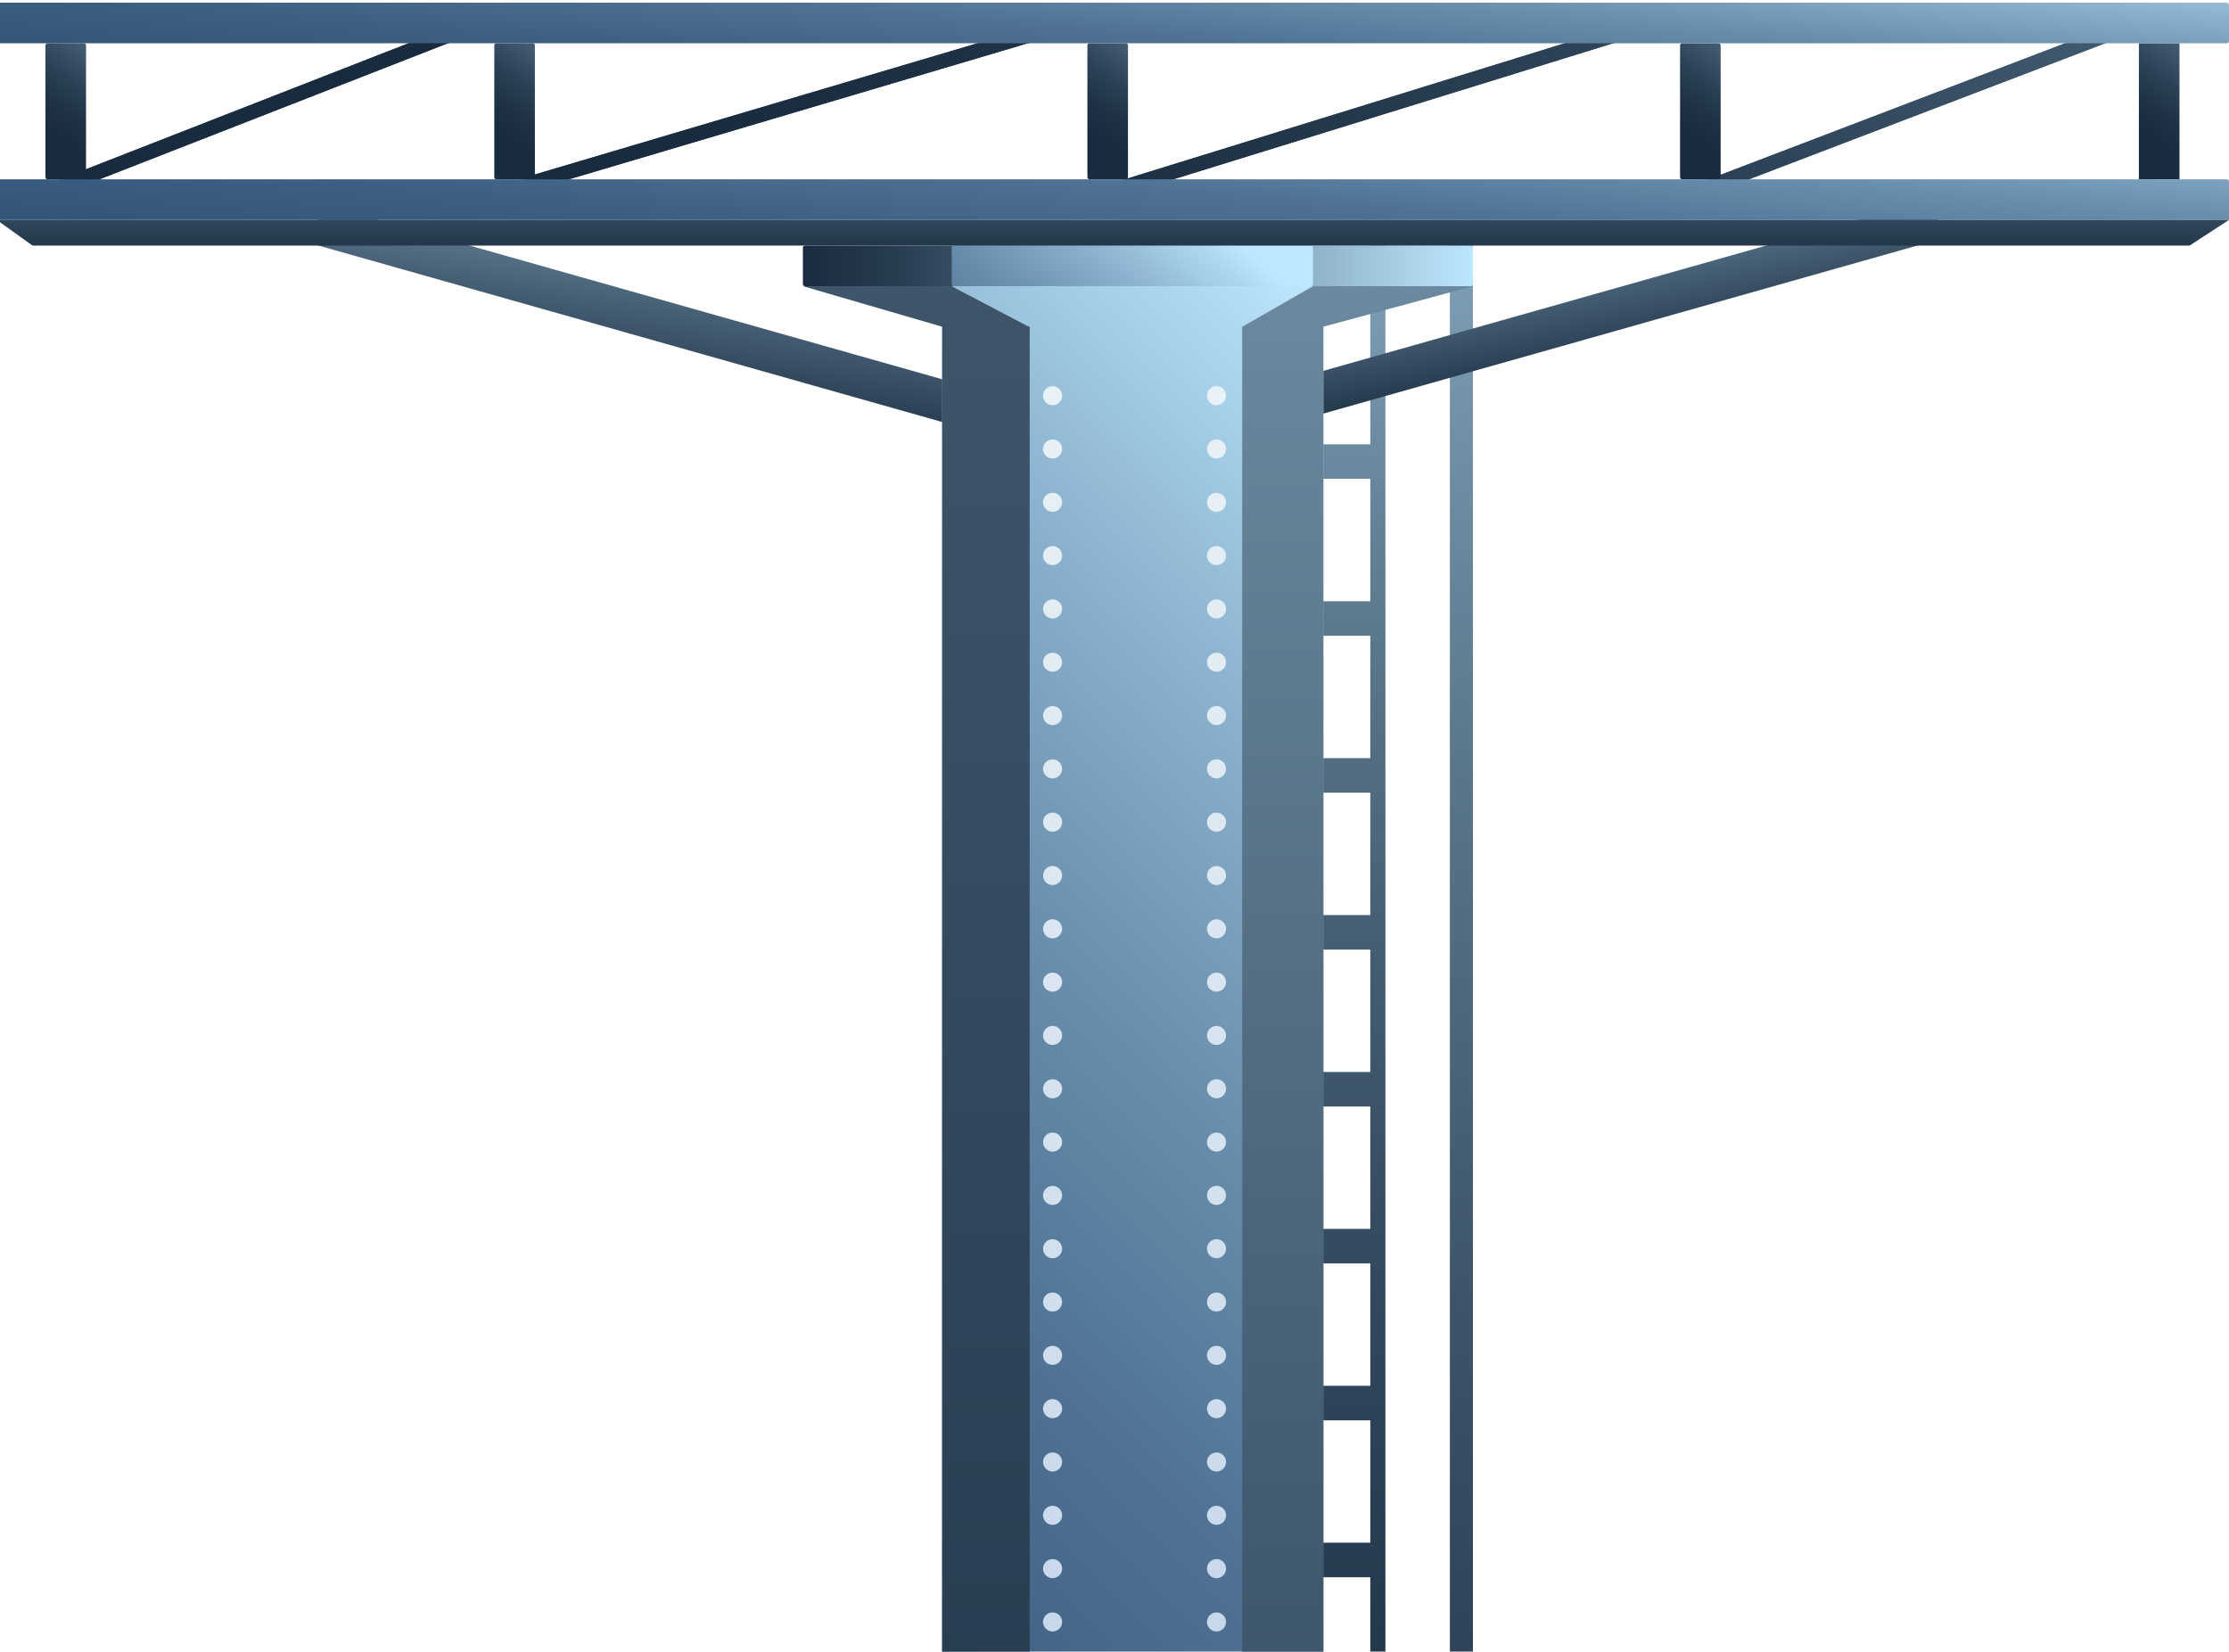 <svg width="390" height="289" viewBox="0 0 390 289" fill="none" xmlns="http://www.w3.org/2000/svg">
<path d="M257.716 42.969H253.679V456H257.716V42.969Z" fill="url(#paint0_linear_746_6247)"/>
<path d="M239.756 42.969V77.746H226.81V83.783H239.756V105.203H226.81V111.244H239.756V132.659H226.81V138.7H239.756V160.115H226.81V166.156H239.756V187.571H226.81V193.612H239.756V215.032H226.81V221.069H239.756V242.489H226.81V248.525H239.756V269.945H226.81V275.986H239.756V297.401H226.81V303.442H239.756V324.857H226.81V330.898H239.756V352.313H226.81V358.355H239.756V379.775H226.81V385.811H239.756V407.231H226.81V413.267H239.756V434.687H226.81V440.728H239.756V456H242.401V440.728V434.687V413.267V407.231V385.811V379.775V358.355V352.313V330.898V324.857V303.442V297.401V275.986V269.945V248.525V242.489V221.069V215.032V193.612V187.571V166.156V160.115V138.7V132.659V111.244V105.203V83.783V77.746V42.969H239.756Z" fill="url(#paint1_linear_746_6247)"/>
<path d="M228.745 72.776L226.986 66.559C226.932 66.362 227.044 66.159 227.242 66.106L337.69 34.858C337.887 34.805 338.09 34.917 338.143 35.114L339.903 41.332C339.956 41.529 339.844 41.732 339.647 41.785L229.199 73.032C229.007 73.086 228.799 72.974 228.745 72.776Z" fill="url(#paint2_linear_746_6247)"/>
<path d="M165.648 73.683L167.407 67.466C167.461 67.268 167.349 67.066 167.151 67.012L56.703 35.765C56.506 35.712 56.303 35.824 56.25 36.021L54.49 42.238C54.437 42.436 54.549 42.638 54.746 42.691L165.195 73.939C165.386 73.992 165.589 73.875 165.648 73.683Z" fill="url(#paint3_linear_746_6247)"/>
<path d="M8.766 34.357L8.12 32.71C8.046 32.523 8.142 32.31 8.328 32.235L86.553 1.681C86.74 1.606 86.953 1.702 87.028 1.889L87.673 3.537C87.748 3.723 87.652 3.936 87.465 4.011L9.24 34.565C9.048 34.64 8.835 34.549 8.766 34.357Z" fill="url(#paint4_linear_746_6247)"/>
<path d="M86.591 2.235L87.113 3.574L9.197 34.011L8.675 32.672L86.591 2.235ZM86.687 1.654C86.644 1.654 86.596 1.665 86.553 1.681L8.328 32.235C8.142 32.31 8.046 32.523 8.12 32.71L8.766 34.357C8.824 34.501 8.963 34.592 9.107 34.592C9.15 34.592 9.197 34.581 9.24 34.565L87.465 4.011C87.652 3.936 87.748 3.723 87.673 3.536L87.028 1.889C86.975 1.745 86.836 1.654 86.687 1.654Z" fill="url(#paint5_linear_746_6247)"/>
<path d="M92.105 33.2L91.604 31.505C91.545 31.307 91.657 31.105 91.855 31.046L181.048 4.598C181.246 4.539 181.448 4.651 181.507 4.848L182.008 6.544C182.067 6.741 181.955 6.944 181.758 7.003L92.564 33.451C92.367 33.504 92.164 33.392 92.105 33.2Z" fill="url(#paint6_linear_746_6247)"/>
<path d="M181.037 5.152L181.447 6.533L92.568 32.886L92.158 31.505L181.037 5.152ZM181.149 4.582C181.117 4.582 181.08 4.587 181.042 4.598L91.849 31.046C91.651 31.105 91.544 31.307 91.598 31.505L92.099 33.2C92.147 33.36 92.291 33.462 92.451 33.462C92.483 33.462 92.52 33.456 92.558 33.446L181.751 6.997C181.949 6.939 182.055 6.736 182.002 6.539L181.501 4.843C181.453 4.683 181.304 4.582 181.149 4.582Z" fill="url(#paint7_linear_746_6247)"/>
<path d="M196.463 33.722L195.941 32.032C195.882 31.84 195.989 31.632 196.181 31.574L285.055 4.075C285.247 4.016 285.455 4.123 285.513 4.315L286.036 6.005C286.094 6.197 285.988 6.405 285.796 6.464L196.922 33.962C196.73 34.026 196.527 33.92 196.463 33.722Z" fill="url(#paint8_linear_746_6247)"/>
<path d="M285.061 4.635L285.487 6.01L196.928 33.408L196.501 32.032L285.061 4.635ZM285.173 4.059C285.135 4.059 285.098 4.064 285.066 4.075L196.187 31.574C195.995 31.632 195.883 31.84 195.947 32.032L196.469 33.723C196.517 33.883 196.661 33.984 196.821 33.984C196.859 33.984 196.896 33.978 196.928 33.968L285.802 6.469C285.994 6.41 286.106 6.202 286.047 6.01L285.525 4.32C285.471 4.16 285.327 4.059 285.173 4.059Z" fill="url(#paint9_linear_746_6247)"/>
<path d="M291.358 36.575L290.729 34.922C290.655 34.731 290.751 34.523 290.943 34.448L377.854 1.254C378.046 1.18 378.254 1.276 378.329 1.468L378.958 3.121C379.032 3.312 378.936 3.52 378.745 3.595L291.833 36.789C291.641 36.864 291.428 36.767 291.358 36.575Z" fill="url(#paint10_linear_746_6247)"/>
<path d="M377.885 1.815L378.397 3.159L291.794 36.23L291.283 34.886L377.885 1.815ZM377.975 1.234C377.933 1.234 377.885 1.239 377.842 1.261L290.931 34.454C290.739 34.529 290.648 34.737 290.717 34.929L291.347 36.582C291.4 36.726 291.544 36.816 291.688 36.816C291.73 36.816 291.773 36.811 291.821 36.79L378.733 3.596C378.925 3.521 379.015 3.313 378.946 3.122L378.317 1.469C378.263 1.319 378.125 1.234 377.975 1.234Z" fill="url(#paint11_linear_746_6247)"/>
<path d="M93.219 31.376H86.852C86.649 31.376 86.484 31.211 86.484 31.009V7.936C86.484 7.733 86.649 7.568 86.852 7.568H93.219C93.421 7.568 93.587 7.733 93.587 7.936V31.009C93.587 31.211 93.421 31.376 93.219 31.376Z" fill="url(#paint12_linear_746_6247)"/>
<path d="M14.684 31.376H8.318C8.115 31.376 7.95 31.211 7.95 31.009V7.936C7.95 7.733 8.115 7.568 8.318 7.568H14.684C14.887 7.568 15.052 7.733 15.052 7.936V31.009C15.052 31.211 14.887 31.376 14.684 31.376Z" fill="url(#paint13_linear_746_6247)"/>
<path d="M196.991 31.376H190.624C190.422 31.376 190.256 31.211 190.256 31.009V7.936C190.256 7.733 190.422 7.568 190.624 7.568H196.991C197.194 7.568 197.359 7.733 197.359 7.936V31.009C197.359 31.211 197.194 31.376 196.991 31.376Z" fill="url(#paint14_linear_746_6247)"/>
<path d="M300.689 31.376H294.322C294.119 31.376 293.954 31.211 293.954 31.009V7.936C293.954 7.733 294.119 7.568 294.322 7.568H300.689C300.891 7.568 301.057 7.733 301.057 7.936V31.009C301.057 31.211 300.897 31.376 300.689 31.376Z" fill="url(#paint15_linear_746_6247)"/>
<path d="M381.335 7.568H374.232V31.376H381.335V7.568Z" fill="url(#paint16_linear_746_6247)"/>
<path d="M390 38.479H-0.577V31.744C-0.577 31.542 -0.411 31.376 -0.209 31.376H389.632C389.835 31.376 390 31.542 390 31.744V38.479Z" fill="url(#paint17_linear_746_6247)"/>
<path d="M257.353 50.072H140.847C140.644 50.072 140.479 49.906 140.479 49.704V43.337C140.479 43.134 140.644 42.969 140.847 42.969H257.353C257.556 42.969 257.721 43.134 257.721 43.337V49.704C257.721 49.906 257.556 50.072 257.353 50.072Z" fill="url(#paint18_linear_746_6247)"/>
<path d="M229.364 50.072H166.885C166.682 50.072 166.517 49.906 166.517 49.704V43.337C166.517 43.134 166.682 42.969 166.885 42.969H229.364C229.566 42.969 229.732 43.134 229.732 43.337V49.704C229.732 49.906 229.566 50.072 229.364 50.072Z" fill="url(#paint19_linear_746_6247)"/>
<path d="M217.339 57.169L229.732 50.072H166.517L180.024 57.169H164.843V456H231.545V57.169H217.339Z" fill="url(#paint20_linear_746_6247)"/>
<path d="M382.999 42.969H5.806C5.731 42.969 5.657 42.942 5.593 42.9L-0.577 38.479H390L383.201 42.91C383.143 42.948 383.068 42.969 382.999 42.969Z" fill="url(#paint21_linear_746_6247)"/>
<path d="M184.167 70.905C185.089 70.905 185.836 70.158 185.836 69.236C185.836 68.314 185.089 67.567 184.167 67.567C183.245 67.567 182.498 68.314 182.498 69.236C182.498 70.158 183.245 70.905 184.167 70.905Z" fill="url(#paint22_linear_746_6247)"/>
<path d="M184.167 80.231C185.089 80.231 185.836 79.484 185.836 78.562C185.836 77.641 185.089 76.893 184.167 76.893C183.245 76.893 182.498 77.641 182.498 78.562C182.498 79.484 183.245 80.231 184.167 80.231Z" fill="url(#paint23_linear_746_6247)"/>
<path d="M184.167 89.563C185.089 89.563 185.836 88.816 185.836 87.894C185.836 86.972 185.089 86.225 184.167 86.225C183.245 86.225 182.498 86.972 182.498 87.894C182.498 88.816 183.245 89.563 184.167 89.563Z" fill="url(#paint24_linear_746_6247)"/>
<path d="M184.167 98.889C185.089 98.889 185.836 98.142 185.836 97.22C185.836 96.298 185.089 95.551 184.167 95.551C183.245 95.551 182.498 96.298 182.498 97.22C182.498 98.142 183.245 98.889 184.167 98.889Z" fill="url(#paint25_linear_746_6247)"/>
<path d="M184.167 108.221C185.089 108.221 185.836 107.473 185.836 106.552C185.836 105.63 185.089 104.883 184.167 104.883C183.245 104.883 182.498 105.63 182.498 106.552C182.498 107.473 183.245 108.221 184.167 108.221Z" fill="url(#paint26_linear_746_6247)"/>
<path d="M184.167 117.547C185.089 117.547 185.836 116.8 185.836 115.878C185.836 114.956 185.089 114.209 184.167 114.209C183.245 114.209 182.498 114.956 182.498 115.878C182.498 116.8 183.245 117.547 184.167 117.547Z" fill="url(#paint27_linear_746_6247)"/>
<path d="M184.167 126.878C185.089 126.878 185.836 126.131 185.836 125.209C185.836 124.288 185.089 123.54 184.167 123.54C183.245 123.54 182.498 124.288 182.498 125.209C182.498 126.131 183.245 126.878 184.167 126.878Z" fill="url(#paint28_linear_746_6247)"/>
<path d="M184.167 136.21C185.089 136.21 185.836 135.463 185.836 134.541C185.836 133.619 185.089 132.872 184.167 132.872C183.245 132.872 182.498 133.619 182.498 134.541C182.498 135.463 183.245 136.21 184.167 136.21Z" fill="url(#paint29_linear_746_6247)"/>
<path d="M184.167 145.536C185.089 145.536 185.836 144.789 185.836 143.867C185.836 142.945 185.089 142.198 184.167 142.198C183.245 142.198 182.498 142.945 182.498 143.867C182.498 144.789 183.245 145.536 184.167 145.536Z" fill="url(#paint30_linear_746_6247)"/>
<path d="M184.167 154.868C185.089 154.868 185.836 154.12 185.836 153.199C185.836 152.277 185.089 151.53 184.167 151.53C183.245 151.53 182.498 152.277 182.498 153.199C182.498 154.12 183.245 154.868 184.167 154.868Z" fill="url(#paint31_linear_746_6247)"/>
<path d="M184.167 164.194C185.089 164.194 185.836 163.447 185.836 162.525C185.836 161.603 185.089 160.856 184.167 160.856C183.245 160.856 182.498 161.603 182.498 162.525C182.498 163.447 183.245 164.194 184.167 164.194Z" fill="url(#paint32_linear_746_6247)"/>
<path d="M184.167 173.526C185.089 173.526 185.836 172.778 185.836 171.857C185.836 170.935 185.089 170.188 184.167 170.188C183.245 170.188 182.498 170.935 182.498 171.857C182.498 172.778 183.245 173.526 184.167 173.526Z" fill="url(#paint33_linear_746_6247)"/>
<path d="M184.167 182.852C185.089 182.852 185.836 182.104 185.836 181.183C185.836 180.261 185.089 179.514 184.167 179.514C183.245 179.514 182.498 180.261 182.498 181.183C182.498 182.104 183.245 182.852 184.167 182.852Z" fill="url(#paint34_linear_746_6247)"/>
<path d="M184.167 192.183C185.089 192.183 185.836 191.436 185.836 190.514C185.836 189.592 185.089 188.845 184.167 188.845C183.245 188.845 182.498 189.592 182.498 190.514C182.498 191.436 183.245 192.183 184.167 192.183Z" fill="url(#paint35_linear_746_6247)"/>
<path d="M184.167 201.515C185.089 201.515 185.836 200.768 185.836 199.846C185.836 198.924 185.089 198.177 184.167 198.177C183.245 198.177 182.498 198.924 182.498 199.846C182.498 200.768 183.245 201.515 184.167 201.515Z" fill="url(#paint36_linear_746_6247)"/>
<path d="M184.167 210.841C185.089 210.841 185.836 210.094 185.836 209.172C185.836 208.25 185.089 207.503 184.167 207.503C183.245 207.503 182.498 208.25 182.498 209.172C182.498 210.094 183.245 210.841 184.167 210.841Z" fill="url(#paint37_linear_746_6247)"/>
<path d="M184.167 220.172C185.089 220.172 185.836 219.425 185.836 218.503C185.836 217.582 185.089 216.834 184.167 216.834C183.245 216.834 182.498 217.582 182.498 218.503C182.498 219.425 183.245 220.172 184.167 220.172Z" fill="url(#paint38_linear_746_6247)"/>
<path d="M184.167 229.499C185.089 229.499 185.836 228.752 185.836 227.83C185.836 226.908 185.089 226.161 184.167 226.161C183.245 226.161 182.498 226.908 182.498 227.83C182.498 228.752 183.245 229.499 184.167 229.499Z" fill="url(#paint39_linear_746_6247)"/>
<path d="M184.167 238.831C185.089 238.831 185.836 238.083 185.836 237.162C185.836 236.24 185.089 235.493 184.167 235.493C183.245 235.493 182.498 236.24 182.498 237.162C182.498 238.083 183.245 238.831 184.167 238.831Z" fill="url(#paint40_linear_746_6247)"/>
<path d="M184.167 248.157C185.089 248.157 185.836 247.409 185.836 246.488C185.836 245.566 185.089 244.818 184.167 244.818C183.245 244.818 182.498 245.566 182.498 246.488C182.498 247.409 183.245 248.157 184.167 248.157Z" fill="url(#paint41_linear_746_6247)"/>
<path d="M184.167 257.488C185.089 257.488 185.836 256.741 185.836 255.819C185.836 254.898 185.089 254.15 184.167 254.15C183.245 254.15 182.498 254.898 182.498 255.819C182.498 256.741 183.245 257.488 184.167 257.488Z" fill="url(#paint42_linear_746_6247)"/>
<path d="M184.167 266.82C185.089 266.82 185.836 266.073 185.836 265.151C185.836 264.229 185.089 263.482 184.167 263.482C183.245 263.482 182.498 264.229 182.498 265.151C182.498 266.073 183.245 266.82 184.167 266.82Z" fill="url(#paint43_linear_746_6247)"/>
<path d="M184.167 276.146C185.089 276.146 185.836 275.399 185.836 274.477C185.836 273.555 185.089 272.808 184.167 272.808C183.245 272.808 182.498 273.555 182.498 274.477C182.498 275.399 183.245 276.146 184.167 276.146Z" fill="url(#paint44_linear_746_6247)"/>
<path d="M184.167 285.478C185.089 285.478 185.836 284.73 185.836 283.809C185.836 282.887 185.089 282.14 184.167 282.14C183.245 282.14 182.498 282.887 182.498 283.809C182.498 284.73 183.245 285.478 184.167 285.478Z" fill="url(#paint45_linear_746_6247)"/>
<path d="M212.85 70.905C213.771 70.905 214.519 70.158 214.519 69.236C214.519 68.314 213.771 67.567 212.85 67.567C211.928 67.567 211.181 68.314 211.181 69.236C211.181 70.158 211.928 70.905 212.85 70.905Z" fill="url(#paint46_linear_746_6247)"/>
<path d="M212.85 80.231C213.771 80.231 214.519 79.484 214.519 78.562C214.519 77.641 213.771 76.893 212.85 76.893C211.928 76.893 211.181 77.641 211.181 78.562C211.181 79.484 211.928 80.231 212.85 80.231Z" fill="url(#paint47_linear_746_6247)"/>
<path d="M212.85 89.563C213.771 89.563 214.519 88.816 214.519 87.894C214.519 86.972 213.771 86.225 212.85 86.225C211.928 86.225 211.181 86.972 211.181 87.894C211.181 88.816 211.928 89.563 212.85 89.563Z" fill="url(#paint48_linear_746_6247)"/>
<path d="M212.85 98.889C213.771 98.889 214.519 98.142 214.519 97.22C214.519 96.298 213.771 95.551 212.85 95.551C211.928 95.551 211.181 96.298 211.181 97.22C211.181 98.142 211.928 98.889 212.85 98.889Z" fill="url(#paint49_linear_746_6247)"/>
<path d="M212.85 108.221C213.771 108.221 214.519 107.473 214.519 106.552C214.519 105.63 213.771 104.883 212.85 104.883C211.928 104.883 211.181 105.63 211.181 106.552C211.181 107.473 211.928 108.221 212.85 108.221Z" fill="url(#paint50_linear_746_6247)"/>
<path d="M212.85 117.547C213.771 117.547 214.519 116.8 214.519 115.878C214.519 114.956 213.771 114.209 212.85 114.209C211.928 114.209 211.181 114.956 211.181 115.878C211.181 116.8 211.928 117.547 212.85 117.547Z" fill="url(#paint51_linear_746_6247)"/>
<path d="M212.85 126.878C213.771 126.878 214.519 126.131 214.519 125.209C214.519 124.288 213.771 123.54 212.85 123.54C211.928 123.54 211.181 124.288 211.181 125.209C211.181 126.131 211.928 126.878 212.85 126.878Z" fill="url(#paint52_linear_746_6247)"/>
<path d="M212.85 136.21C213.771 136.21 214.519 135.463 214.519 134.541C214.519 133.619 213.771 132.872 212.85 132.872C211.928 132.872 211.181 133.619 211.181 134.541C211.181 135.463 211.928 136.21 212.85 136.21Z" fill="url(#paint53_linear_746_6247)"/>
<path d="M212.85 145.536C213.771 145.536 214.519 144.789 214.519 143.867C214.519 142.945 213.771 142.198 212.85 142.198C211.928 142.198 211.181 142.945 211.181 143.867C211.181 144.789 211.928 145.536 212.85 145.536Z" fill="url(#paint54_linear_746_6247)"/>
<path d="M212.85 154.868C213.771 154.868 214.519 154.12 214.519 153.199C214.519 152.277 213.771 151.53 212.85 151.53C211.928 151.53 211.181 152.277 211.181 153.199C211.181 154.12 211.928 154.868 212.85 154.868Z" fill="url(#paint55_linear_746_6247)"/>
<path d="M212.85 164.194C213.771 164.194 214.519 163.447 214.519 162.525C214.519 161.603 213.771 160.856 212.85 160.856C211.928 160.856 211.181 161.603 211.181 162.525C211.181 163.447 211.928 164.194 212.85 164.194Z" fill="url(#paint56_linear_746_6247)"/>
<path d="M212.85 173.526C213.771 173.526 214.519 172.778 214.519 171.857C214.519 170.935 213.771 170.188 212.85 170.188C211.928 170.188 211.181 170.935 211.181 171.857C211.181 172.778 211.928 173.526 212.85 173.526Z" fill="url(#paint57_linear_746_6247)"/>
<path d="M212.85 182.852C213.771 182.852 214.519 182.104 214.519 181.183C214.519 180.261 213.771 179.514 212.85 179.514C211.928 179.514 211.181 180.261 211.181 181.183C211.181 182.104 211.928 182.852 212.85 182.852Z" fill="url(#paint58_linear_746_6247)"/>
<path d="M212.85 192.183C213.771 192.183 214.519 191.436 214.519 190.514C214.519 189.592 213.771 188.845 212.85 188.845C211.928 188.845 211.181 189.592 211.181 190.514C211.181 191.436 211.928 192.183 212.85 192.183Z" fill="url(#paint59_linear_746_6247)"/>
<path d="M212.85 201.515C213.771 201.515 214.519 200.768 214.519 199.846C214.519 198.924 213.771 198.177 212.85 198.177C211.928 198.177 211.181 198.924 211.181 199.846C211.181 200.768 211.928 201.515 212.85 201.515Z" fill="url(#paint60_linear_746_6247)"/>
<path d="M212.85 210.841C213.771 210.841 214.519 210.094 214.519 209.172C214.519 208.25 213.771 207.503 212.85 207.503C211.928 207.503 211.181 208.25 211.181 209.172C211.181 210.094 211.928 210.841 212.85 210.841Z" fill="url(#paint61_linear_746_6247)"/>
<path d="M212.85 220.172C213.771 220.172 214.519 219.425 214.519 218.503C214.519 217.582 213.771 216.834 212.85 216.834C211.928 216.834 211.181 217.582 211.181 218.503C211.181 219.425 211.928 220.172 212.85 220.172Z" fill="url(#paint62_linear_746_6247)"/>
<path d="M212.85 229.499C213.771 229.499 214.519 228.752 214.519 227.83C214.519 226.908 213.771 226.161 212.85 226.161C211.928 226.161 211.181 226.908 211.181 227.83C211.181 228.752 211.928 229.499 212.85 229.499Z" fill="url(#paint63_linear_746_6247)"/>
<path d="M212.85 238.831C213.771 238.831 214.519 238.083 214.519 237.162C214.519 236.24 213.771 235.493 212.85 235.493C211.928 235.493 211.181 236.24 211.181 237.162C211.181 238.083 211.928 238.831 212.85 238.831Z" fill="url(#paint64_linear_746_6247)"/>
<path d="M212.85 248.157C213.771 248.157 214.519 247.409 214.519 246.488C214.519 245.566 213.771 244.818 212.85 244.818C211.928 244.818 211.181 245.566 211.181 246.488C211.181 247.409 211.928 248.157 212.85 248.157Z" fill="url(#paint65_linear_746_6247)"/>
<path d="M212.85 257.488C213.771 257.488 214.519 256.741 214.519 255.819C214.519 254.898 213.771 254.15 212.85 254.15C211.928 254.15 211.181 254.898 211.181 255.819C211.181 256.741 211.928 257.488 212.85 257.488Z" fill="url(#paint66_linear_746_6247)"/>
<path d="M212.85 266.82C213.771 266.82 214.519 266.073 214.519 265.151C214.519 264.229 213.771 263.482 212.85 263.482C211.928 263.482 211.181 264.229 211.181 265.151C211.181 266.073 211.928 266.82 212.85 266.82Z" fill="url(#paint67_linear_746_6247)"/>
<path d="M212.85 276.146C213.771 276.146 214.519 275.399 214.519 274.477C214.519 273.555 213.771 272.808 212.85 272.808C211.928 272.808 211.181 273.555 211.181 274.477C211.181 275.399 211.928 276.146 212.85 276.146Z" fill="url(#paint68_linear_746_6247)"/>
<path d="M212.85 285.478C213.771 285.478 214.519 284.73 214.519 283.809C214.519 282.887 213.771 282.14 212.85 282.14C211.928 282.14 211.181 282.887 211.181 283.809C211.181 284.73 211.928 285.478 212.85 285.478Z" fill="url(#paint69_linear_746_6247)"/>
<path d="M180.024 57.169L166.517 50.072H140.479L164.843 57.169V456H180.162V57.169H180.024Z" fill="url(#paint70_linear_746_6247)"/>
<path d="M229.731 50.072L217.339 57.169V456H231.544V57.169L257.721 50.072H229.731Z" fill="url(#paint71_linear_746_6247)"/>
<path d="M389.632 7.568H-0.209C-0.411 7.568 -0.577 7.402 -0.577 7.2V0.833C-0.577 0.63 -0.411 0.465 -0.209 0.465H389.632C389.835 0.465 390 0.63 390 0.833V7.2C390 7.402 389.835 7.568 389.632 7.568Z" fill="url(#paint72_linear_746_6247)"/>
<defs>
<linearGradient id="paint0_linear_746_6247" x1="255.701" y1="455.999" x2="255.701" y2="-88.318" gradientUnits="userSpaceOnUse">
<stop stop-color="#192B3F"/>
<stop offset="0.124" stop-color="#1D3044"/>
<stop offset="0.269" stop-color="#293E52"/>
<stop offset="0.426" stop-color="#3E556A"/>
<stop offset="0.591" stop-color="#5A768B"/>
<stop offset="0.763" stop-color="#7EA0B6"/>
<stop offset="0.936" stop-color="#AAD3E9"/>
<stop offset="1" stop-color="#BCE7FE"/>
</linearGradient>
<linearGradient id="paint1_linear_746_6247" x1="234.605" y1="455.999" x2="234.605" y2="-44.339" gradientUnits="userSpaceOnUse">
<stop stop-color="#192B3F"/>
<stop offset="0.184" stop-color="#1C2E42"/>
<stop offset="0.331" stop-color="#24384C"/>
<stop offset="0.466" stop-color="#33495D"/>
<stop offset="0.592" stop-color="#476075"/>
<stop offset="0.714" stop-color="#617E93"/>
<stop offset="0.831" stop-color="#81A3B9"/>
<stop offset="0.943" stop-color="#A6CEE5"/>
<stop offset="1" stop-color="#BCE7FE"/>
</linearGradient>
<linearGradient id="paint2_linear_746_6247" x1="265.985" y1="71.478" x2="255.833" y2="20.822" gradientUnits="userSpaceOnUse">
<stop stop-color="#192B3F"/>
<stop offset="0.12" stop-color="#263A4E"/>
<stop offset="0.351" stop-color="#486176"/>
<stop offset="0.671" stop-color="#7E9FB5"/>
<stop offset="1" stop-color="#BCE7FE"/>
</linearGradient>
<linearGradient id="paint3_linear_746_6247" x1="147.8" y1="80.755" x2="157.263" y2="18.59" gradientUnits="userSpaceOnUse">
<stop stop-color="#192B3F"/>
<stop offset="0.12" stop-color="#263A4E"/>
<stop offset="0.351" stop-color="#486176"/>
<stop offset="0.671" stop-color="#7E9FB5"/>
<stop offset="1" stop-color="#BCE7FE"/>
</linearGradient>
<linearGradient id="paint4_linear_746_6247" x1="69.07" y1="195.669" x2="386.471" y2="-257.626" gradientUnits="userSpaceOnUse">
<stop offset="0.309" stop-color="#192B3F"/>
<stop offset="0.386" stop-color="#1E3145"/>
<stop offset="0.49" stop-color="#2D4256"/>
<stop offset="0.61" stop-color="#455E73"/>
<stop offset="0.74" stop-color="#67859A"/>
<stop offset="0.878" stop-color="#91B6CC"/>
<stop offset="1" stop-color="#BCE7FE"/>
</linearGradient>
<linearGradient id="paint5_linear_746_6247" x1="69.07" y1="195.669" x2="386.471" y2="-257.626" gradientUnits="userSpaceOnUse">
<stop offset="0.309" stop-color="#192B3F"/>
<stop offset="0.386" stop-color="#1E3145"/>
<stop offset="0.49" stop-color="#2D4256"/>
<stop offset="0.61" stop-color="#455E73"/>
<stop offset="0.74" stop-color="#67859A"/>
<stop offset="0.878" stop-color="#91B6CC"/>
<stop offset="1" stop-color="#BCE7FE"/>
</linearGradient>
<linearGradient id="paint6_linear_746_6247" x1="69.071" y1="195.669" x2="386.471" y2="-257.626" gradientUnits="userSpaceOnUse">
<stop offset="0.309" stop-color="#192B3F"/>
<stop offset="0.386" stop-color="#1E3145"/>
<stop offset="0.49" stop-color="#2D4256"/>
<stop offset="0.61" stop-color="#455E73"/>
<stop offset="0.74" stop-color="#67859A"/>
<stop offset="0.878" stop-color="#91B6CC"/>
<stop offset="1" stop-color="#BCE7FE"/>
</linearGradient>
<linearGradient id="paint7_linear_746_6247" x1="69.07" y1="195.669" x2="386.471" y2="-257.626" gradientUnits="userSpaceOnUse">
<stop offset="0.309" stop-color="#192B3F"/>
<stop offset="0.386" stop-color="#1E3145"/>
<stop offset="0.49" stop-color="#2D4256"/>
<stop offset="0.61" stop-color="#455E73"/>
<stop offset="0.74" stop-color="#67859A"/>
<stop offset="0.878" stop-color="#91B6CC"/>
<stop offset="1" stop-color="#BCE7FE"/>
</linearGradient>
<linearGradient id="paint8_linear_746_6247" x1="69.07" y1="195.669" x2="386.471" y2="-257.626" gradientUnits="userSpaceOnUse">
<stop offset="0.309" stop-color="#192B3F"/>
<stop offset="0.386" stop-color="#1E3145"/>
<stop offset="0.49" stop-color="#2D4256"/>
<stop offset="0.61" stop-color="#455E73"/>
<stop offset="0.74" stop-color="#67859A"/>
<stop offset="0.878" stop-color="#91B6CC"/>
<stop offset="1" stop-color="#BCE7FE"/>
</linearGradient>
<linearGradient id="paint9_linear_746_6247" x1="69.071" y1="195.669" x2="386.471" y2="-257.626" gradientUnits="userSpaceOnUse">
<stop offset="0.309" stop-color="#192B3F"/>
<stop offset="0.386" stop-color="#1E3145"/>
<stop offset="0.49" stop-color="#2D4256"/>
<stop offset="0.61" stop-color="#455E73"/>
<stop offset="0.74" stop-color="#67859A"/>
<stop offset="0.878" stop-color="#91B6CC"/>
<stop offset="1" stop-color="#BCE7FE"/>
</linearGradient>
<linearGradient id="paint10_linear_746_6247" x1="69.071" y1="195.669" x2="386.472" y2="-257.626" gradientUnits="userSpaceOnUse">
<stop offset="0.309" stop-color="#192B3F"/>
<stop offset="0.386" stop-color="#1E3145"/>
<stop offset="0.49" stop-color="#2D4256"/>
<stop offset="0.61" stop-color="#455E73"/>
<stop offset="0.74" stop-color="#67859A"/>
<stop offset="0.878" stop-color="#91B6CC"/>
<stop offset="1" stop-color="#BCE7FE"/>
</linearGradient>
<linearGradient id="paint11_linear_746_6247" x1="69.07" y1="195.67" x2="386.47" y2="-257.625" gradientUnits="userSpaceOnUse">
<stop offset="0.309" stop-color="#192B3F"/>
<stop offset="0.386" stop-color="#1E3145"/>
<stop offset="0.49" stop-color="#2D4256"/>
<stop offset="0.61" stop-color="#455E73"/>
<stop offset="0.74" stop-color="#67859A"/>
<stop offset="0.878" stop-color="#91B6CC"/>
<stop offset="1" stop-color="#BCE7FE"/>
</linearGradient>
<linearGradient id="paint12_linear_746_6247" x1="77.909" y1="36.79" x2="108.833" y2="-7.373" gradientUnits="userSpaceOnUse">
<stop offset="0.309" stop-color="#192B3F"/>
<stop offset="0.386" stop-color="#1E3145"/>
<stop offset="0.49" stop-color="#2D4256"/>
<stop offset="0.61" stop-color="#455E73"/>
<stop offset="0.74" stop-color="#67859A"/>
<stop offset="0.878" stop-color="#91B6CC"/>
<stop offset="1" stop-color="#BCE7FE"/>
</linearGradient>
<linearGradient id="paint13_linear_746_6247" x1="-0.624" y1="36.79" x2="30.299" y2="-7.373" gradientUnits="userSpaceOnUse">
<stop offset="0.309" stop-color="#192B3F"/>
<stop offset="0.386" stop-color="#1E3145"/>
<stop offset="0.49" stop-color="#2D4256"/>
<stop offset="0.61" stop-color="#455E73"/>
<stop offset="0.74" stop-color="#67859A"/>
<stop offset="0.878" stop-color="#91B6CC"/>
<stop offset="1" stop-color="#BCE7FE"/>
</linearGradient>
<linearGradient id="paint14_linear_746_6247" x1="181.68" y1="36.79" x2="212.604" y2="-7.374" gradientUnits="userSpaceOnUse">
<stop offset="0.309" stop-color="#192B3F"/>
<stop offset="0.386" stop-color="#1E3145"/>
<stop offset="0.49" stop-color="#2D4256"/>
<stop offset="0.61" stop-color="#455E73"/>
<stop offset="0.74" stop-color="#67859A"/>
<stop offset="0.878" stop-color="#91B6CC"/>
<stop offset="1" stop-color="#BCE7FE"/>
</linearGradient>
<linearGradient id="paint15_linear_746_6247" x1="285.382" y1="36.79" x2="316.305" y2="-7.374" gradientUnits="userSpaceOnUse">
<stop offset="0.309" stop-color="#192B3F"/>
<stop offset="0.386" stop-color="#1E3145"/>
<stop offset="0.49" stop-color="#2D4256"/>
<stop offset="0.61" stop-color="#455E73"/>
<stop offset="0.74" stop-color="#67859A"/>
<stop offset="0.878" stop-color="#91B6CC"/>
<stop offset="1" stop-color="#BCE7FE"/>
</linearGradient>
<linearGradient id="paint16_linear_746_6247" x1="365.505" y1="37.005" x2="396.812" y2="-7.706" gradientUnits="userSpaceOnUse">
<stop offset="0.309" stop-color="#192B3F"/>
<stop offset="0.386" stop-color="#1E3145"/>
<stop offset="0.49" stop-color="#2D4256"/>
<stop offset="0.61" stop-color="#455E73"/>
<stop offset="0.74" stop-color="#67859A"/>
<stop offset="0.878" stop-color="#91B6CC"/>
<stop offset="1" stop-color="#BCE7FE"/>
</linearGradient>
<linearGradient id="paint17_linear_746_6247" x1="191.872" y1="67.566" x2="198.09" y2="-3.506" gradientUnits="userSpaceOnUse">
<stop stop-color="#2F5075"/>
<stop offset="0.173" stop-color="#325478"/>
<stop offset="0.336" stop-color="#3D5F83"/>
<stop offset="0.494" stop-color="#4F7294"/>
<stop offset="0.649" stop-color="#688DAC"/>
<stop offset="0.803" stop-color="#88AFCB"/>
<stop offset="0.953" stop-color="#AED8F1"/>
<stop offset="1" stop-color="#BCE7FE"/>
</linearGradient>
<linearGradient id="paint18_linear_746_6247" x1="140.477" y1="46.519" x2="257.72" y2="46.519" gradientUnits="userSpaceOnUse">
<stop stop-color="#192B3F"/>
<stop offset="0.12" stop-color="#263A4E"/>
<stop offset="0.351" stop-color="#486176"/>
<stop offset="0.671" stop-color="#7E9FB5"/>
<stop offset="1" stop-color="#BCE7FE"/>
</linearGradient>
<linearGradient id="paint19_linear_746_6247" x1="147.064" y1="105.887" x2="207.811" y2="35.256" gradientUnits="userSpaceOnUse">
<stop stop-color="#2F5075"/>
<stop offset="0.173" stop-color="#325478"/>
<stop offset="0.336" stop-color="#3D5F83"/>
<stop offset="0.494" stop-color="#4F7294"/>
<stop offset="0.649" stop-color="#688DAC"/>
<stop offset="0.803" stop-color="#88AFCB"/>
<stop offset="0.953" stop-color="#AED8F1"/>
<stop offset="1" stop-color="#BCE7FE"/>
</linearGradient>
<linearGradient id="paint20_linear_746_6247" x1="80.454" y1="371.609" x2="315.863" y2="136.201" gradientUnits="userSpaceOnUse">
<stop stop-color="#2F5075"/>
<stop offset="0.173" stop-color="#325478"/>
<stop offset="0.336" stop-color="#3D5F83"/>
<stop offset="0.494" stop-color="#4F7294"/>
<stop offset="0.649" stop-color="#688DAC"/>
<stop offset="0.803" stop-color="#88AFCB"/>
<stop offset="0.953" stop-color="#AED8F1"/>
<stop offset="1" stop-color="#BCE7FE"/>
</linearGradient>
<linearGradient id="paint21_linear_746_6247" x1="194.712" y1="47.564" x2="194.712" y2="1.728" gradientUnits="userSpaceOnUse">
<stop stop-color="#192B3F"/>
<stop offset="0.12" stop-color="#263A4E"/>
<stop offset="0.351" stop-color="#486176"/>
<stop offset="0.671" stop-color="#7E9FB5"/>
<stop offset="1" stop-color="#BCE7FE"/>
</linearGradient>
<linearGradient id="paint22_linear_746_6247" x1="198.507" y1="453.406" x2="198.507" y2="67.562" gradientUnits="userSpaceOnUse">
<stop stop-color="#B4C9E4"/>
<stop offset="0.35" stop-color="#C3D4E9"/>
<stop offset="0.994" stop-color="#E8F1F5"/>
</linearGradient>
<linearGradient id="paint23_linear_746_6247" x1="198.507" y1="453.403" x2="198.507" y2="67.563" gradientUnits="userSpaceOnUse">
<stop stop-color="#B4C9E4"/>
<stop offset="0.35" stop-color="#C3D4E9"/>
<stop offset="0.994" stop-color="#E8F1F5"/>
</linearGradient>
<linearGradient id="paint24_linear_746_6247" x1="198.507" y1="453.403" x2="198.507" y2="67.563" gradientUnits="userSpaceOnUse">
<stop stop-color="#B4C9E4"/>
<stop offset="0.35" stop-color="#C3D4E9"/>
<stop offset="0.994" stop-color="#E8F1F5"/>
</linearGradient>
<linearGradient id="paint25_linear_746_6247" x1="198.507" y1="453.406" x2="198.507" y2="67.562" gradientUnits="userSpaceOnUse">
<stop stop-color="#B4C9E4"/>
<stop offset="0.35" stop-color="#C3D4E9"/>
<stop offset="0.994" stop-color="#E8F1F5"/>
</linearGradient>
<linearGradient id="paint26_linear_746_6247" x1="198.507" y1="453.407" x2="198.507" y2="67.562" gradientUnits="userSpaceOnUse">
<stop stop-color="#B4C9E4"/>
<stop offset="0.35" stop-color="#C3D4E9"/>
<stop offset="0.994" stop-color="#E8F1F5"/>
</linearGradient>
<linearGradient id="paint27_linear_746_6247" x1="198.507" y1="453.407" x2="198.507" y2="67.562" gradientUnits="userSpaceOnUse">
<stop stop-color="#B4C9E4"/>
<stop offset="0.35" stop-color="#C3D4E9"/>
<stop offset="0.994" stop-color="#E8F1F5"/>
</linearGradient>
<linearGradient id="paint28_linear_746_6247" x1="198.507" y1="453.406" x2="198.507" y2="67.562" gradientUnits="userSpaceOnUse">
<stop stop-color="#B4C9E4"/>
<stop offset="0.35" stop-color="#C3D4E9"/>
<stop offset="0.994" stop-color="#E8F1F5"/>
</linearGradient>
<linearGradient id="paint29_linear_746_6247" x1="198.507" y1="453.406" x2="198.507" y2="67.562" gradientUnits="userSpaceOnUse">
<stop stop-color="#B4C9E4"/>
<stop offset="0.35" stop-color="#C3D4E9"/>
<stop offset="0.994" stop-color="#E8F1F5"/>
</linearGradient>
<linearGradient id="paint30_linear_746_6247" x1="198.507" y1="453.407" x2="198.507" y2="67.562" gradientUnits="userSpaceOnUse">
<stop stop-color="#B4C9E4"/>
<stop offset="0.35" stop-color="#C3D4E9"/>
<stop offset="0.994" stop-color="#E8F1F5"/>
</linearGradient>
<linearGradient id="paint31_linear_746_6247" x1="198.507" y1="453.406" x2="198.507" y2="67.562" gradientUnits="userSpaceOnUse">
<stop stop-color="#B4C9E4"/>
<stop offset="0.35" stop-color="#C3D4E9"/>
<stop offset="0.994" stop-color="#E8F1F5"/>
</linearGradient>
<linearGradient id="paint32_linear_746_6247" x1="198.507" y1="453.406" x2="198.507" y2="67.562" gradientUnits="userSpaceOnUse">
<stop stop-color="#B4C9E4"/>
<stop offset="0.35" stop-color="#C3D4E9"/>
<stop offset="0.994" stop-color="#E8F1F5"/>
</linearGradient>
<linearGradient id="paint33_linear_746_6247" x1="198.507" y1="453.406" x2="198.507" y2="67.562" gradientUnits="userSpaceOnUse">
<stop stop-color="#B4C9E4"/>
<stop offset="0.35" stop-color="#C3D4E9"/>
<stop offset="0.994" stop-color="#E8F1F5"/>
</linearGradient>
<linearGradient id="paint34_linear_746_6247" x1="198.507" y1="453.406" x2="198.507" y2="67.562" gradientUnits="userSpaceOnUse">
<stop stop-color="#B4C9E4"/>
<stop offset="0.35" stop-color="#C3D4E9"/>
<stop offset="0.994" stop-color="#E8F1F5"/>
</linearGradient>
<linearGradient id="paint35_linear_746_6247" x1="198.507" y1="453.406" x2="198.507" y2="67.562" gradientUnits="userSpaceOnUse">
<stop stop-color="#B4C9E4"/>
<stop offset="0.35" stop-color="#C3D4E9"/>
<stop offset="0.994" stop-color="#E8F1F5"/>
</linearGradient>
<linearGradient id="paint36_linear_746_6247" x1="198.507" y1="453.406" x2="198.507" y2="67.562" gradientUnits="userSpaceOnUse">
<stop stop-color="#B4C9E4"/>
<stop offset="0.35" stop-color="#C3D4E9"/>
<stop offset="0.994" stop-color="#E8F1F5"/>
</linearGradient>
<linearGradient id="paint37_linear_746_6247" x1="198.507" y1="453.404" x2="198.507" y2="67.564" gradientUnits="userSpaceOnUse">
<stop stop-color="#B4C9E4"/>
<stop offset="0.35" stop-color="#C3D4E9"/>
<stop offset="0.994" stop-color="#E8F1F5"/>
</linearGradient>
<linearGradient id="paint38_linear_746_6247" x1="198.507" y1="453.404" x2="198.507" y2="67.563" gradientUnits="userSpaceOnUse">
<stop stop-color="#B4C9E4"/>
<stop offset="0.35" stop-color="#C3D4E9"/>
<stop offset="0.994" stop-color="#E8F1F5"/>
</linearGradient>
<linearGradient id="paint39_linear_746_6247" x1="198.507" y1="453.406" x2="198.507" y2="67.562" gradientUnits="userSpaceOnUse">
<stop stop-color="#B4C9E4"/>
<stop offset="0.35" stop-color="#C3D4E9"/>
<stop offset="0.994" stop-color="#E8F1F5"/>
</linearGradient>
<linearGradient id="paint40_linear_746_6247" x1="198.507" y1="453.406" x2="198.507" y2="67.562" gradientUnits="userSpaceOnUse">
<stop stop-color="#B4C9E4"/>
<stop offset="0.35" stop-color="#C3D4E9"/>
<stop offset="0.994" stop-color="#E8F1F5"/>
</linearGradient>
<linearGradient id="paint41_linear_746_6247" x1="198.507" y1="453.406" x2="198.507" y2="67.562" gradientUnits="userSpaceOnUse">
<stop stop-color="#B4C9E4"/>
<stop offset="0.35" stop-color="#C3D4E9"/>
<stop offset="0.994" stop-color="#E8F1F5"/>
</linearGradient>
<linearGradient id="paint42_linear_746_6247" x1="198.507" y1="453.406" x2="198.507" y2="67.562" gradientUnits="userSpaceOnUse">
<stop stop-color="#B4C9E4"/>
<stop offset="0.35" stop-color="#C3D4E9"/>
<stop offset="0.994" stop-color="#E8F1F5"/>
</linearGradient>
<linearGradient id="paint43_linear_746_6247" x1="198.507" y1="453.406" x2="198.507" y2="67.562" gradientUnits="userSpaceOnUse">
<stop stop-color="#B4C9E4"/>
<stop offset="0.35" stop-color="#C3D4E9"/>
<stop offset="0.994" stop-color="#E8F1F5"/>
</linearGradient>
<linearGradient id="paint44_linear_746_6247" x1="198.507" y1="453.406" x2="198.507" y2="67.562" gradientUnits="userSpaceOnUse">
<stop stop-color="#B4C9E4"/>
<stop offset="0.35" stop-color="#C3D4E9"/>
<stop offset="0.994" stop-color="#E8F1F5"/>
</linearGradient>
<linearGradient id="paint45_linear_746_6247" x1="198.507" y1="453.406" x2="198.507" y2="67.562" gradientUnits="userSpaceOnUse">
<stop stop-color="#B4C9E4"/>
<stop offset="0.35" stop-color="#C3D4E9"/>
<stop offset="0.994" stop-color="#E8F1F5"/>
</linearGradient>
<linearGradient id="paint46_linear_746_6247" x1="198.507" y1="453.406" x2="198.507" y2="67.562" gradientUnits="userSpaceOnUse">
<stop stop-color="#B4C9E4"/>
<stop offset="0.35" stop-color="#C3D4E9"/>
<stop offset="0.994" stop-color="#E8F1F5"/>
</linearGradient>
<linearGradient id="paint47_linear_746_6247" x1="198.507" y1="453.403" x2="198.507" y2="67.563" gradientUnits="userSpaceOnUse">
<stop stop-color="#B4C9E4"/>
<stop offset="0.35" stop-color="#C3D4E9"/>
<stop offset="0.994" stop-color="#E8F1F5"/>
</linearGradient>
<linearGradient id="paint48_linear_746_6247" x1="198.507" y1="453.403" x2="198.507" y2="67.563" gradientUnits="userSpaceOnUse">
<stop stop-color="#B4C9E4"/>
<stop offset="0.35" stop-color="#C3D4E9"/>
<stop offset="0.994" stop-color="#E8F1F5"/>
</linearGradient>
<linearGradient id="paint49_linear_746_6247" x1="198.507" y1="453.406" x2="198.507" y2="67.562" gradientUnits="userSpaceOnUse">
<stop stop-color="#B4C9E4"/>
<stop offset="0.35" stop-color="#C3D4E9"/>
<stop offset="0.994" stop-color="#E8F1F5"/>
</linearGradient>
<linearGradient id="paint50_linear_746_6247" x1="198.507" y1="453.407" x2="198.507" y2="67.562" gradientUnits="userSpaceOnUse">
<stop stop-color="#B4C9E4"/>
<stop offset="0.35" stop-color="#C3D4E9"/>
<stop offset="0.994" stop-color="#E8F1F5"/>
</linearGradient>
<linearGradient id="paint51_linear_746_6247" x1="198.507" y1="453.407" x2="198.507" y2="67.562" gradientUnits="userSpaceOnUse">
<stop stop-color="#B4C9E4"/>
<stop offset="0.35" stop-color="#C3D4E9"/>
<stop offset="0.994" stop-color="#E8F1F5"/>
</linearGradient>
<linearGradient id="paint52_linear_746_6247" x1="198.507" y1="453.406" x2="198.507" y2="67.562" gradientUnits="userSpaceOnUse">
<stop stop-color="#B4C9E4"/>
<stop offset="0.35" stop-color="#C3D4E9"/>
<stop offset="0.994" stop-color="#E8F1F5"/>
</linearGradient>
<linearGradient id="paint53_linear_746_6247" x1="198.507" y1="453.406" x2="198.507" y2="67.562" gradientUnits="userSpaceOnUse">
<stop stop-color="#B4C9E4"/>
<stop offset="0.35" stop-color="#C3D4E9"/>
<stop offset="0.994" stop-color="#E8F1F5"/>
</linearGradient>
<linearGradient id="paint54_linear_746_6247" x1="198.507" y1="453.407" x2="198.507" y2="67.562" gradientUnits="userSpaceOnUse">
<stop stop-color="#B4C9E4"/>
<stop offset="0.35" stop-color="#C3D4E9"/>
<stop offset="0.994" stop-color="#E8F1F5"/>
</linearGradient>
<linearGradient id="paint55_linear_746_6247" x1="198.507" y1="453.406" x2="198.507" y2="67.562" gradientUnits="userSpaceOnUse">
<stop stop-color="#B4C9E4"/>
<stop offset="0.35" stop-color="#C3D4E9"/>
<stop offset="0.994" stop-color="#E8F1F5"/>
</linearGradient>
<linearGradient id="paint56_linear_746_6247" x1="198.507" y1="453.406" x2="198.507" y2="67.562" gradientUnits="userSpaceOnUse">
<stop stop-color="#B4C9E4"/>
<stop offset="0.35" stop-color="#C3D4E9"/>
<stop offset="0.994" stop-color="#E8F1F5"/>
</linearGradient>
<linearGradient id="paint57_linear_746_6247" x1="198.507" y1="453.406" x2="198.507" y2="67.562" gradientUnits="userSpaceOnUse">
<stop stop-color="#B4C9E4"/>
<stop offset="0.35" stop-color="#C3D4E9"/>
<stop offset="0.994" stop-color="#E8F1F5"/>
</linearGradient>
<linearGradient id="paint58_linear_746_6247" x1="198.507" y1="453.406" x2="198.507" y2="67.562" gradientUnits="userSpaceOnUse">
<stop stop-color="#B4C9E4"/>
<stop offset="0.35" stop-color="#C3D4E9"/>
<stop offset="0.994" stop-color="#E8F1F5"/>
</linearGradient>
<linearGradient id="paint59_linear_746_6247" x1="198.507" y1="453.406" x2="198.507" y2="67.562" gradientUnits="userSpaceOnUse">
<stop stop-color="#B4C9E4"/>
<stop offset="0.35" stop-color="#C3D4E9"/>
<stop offset="0.994" stop-color="#E8F1F5"/>
</linearGradient>
<linearGradient id="paint60_linear_746_6247" x1="198.507" y1="453.406" x2="198.507" y2="67.562" gradientUnits="userSpaceOnUse">
<stop stop-color="#B4C9E4"/>
<stop offset="0.35" stop-color="#C3D4E9"/>
<stop offset="0.994" stop-color="#E8F1F5"/>
</linearGradient>
<linearGradient id="paint61_linear_746_6247" x1="198.507" y1="453.404" x2="198.507" y2="67.564" gradientUnits="userSpaceOnUse">
<stop stop-color="#B4C9E4"/>
<stop offset="0.35" stop-color="#C3D4E9"/>
<stop offset="0.994" stop-color="#E8F1F5"/>
</linearGradient>
<linearGradient id="paint62_linear_746_6247" x1="198.507" y1="453.404" x2="198.507" y2="67.563" gradientUnits="userSpaceOnUse">
<stop stop-color="#B4C9E4"/>
<stop offset="0.35" stop-color="#C3D4E9"/>
<stop offset="0.994" stop-color="#E8F1F5"/>
</linearGradient>
<linearGradient id="paint63_linear_746_6247" x1="198.507" y1="453.406" x2="198.507" y2="67.562" gradientUnits="userSpaceOnUse">
<stop stop-color="#B4C9E4"/>
<stop offset="0.35" stop-color="#C3D4E9"/>
<stop offset="0.994" stop-color="#E8F1F5"/>
</linearGradient>
<linearGradient id="paint64_linear_746_6247" x1="198.507" y1="453.406" x2="198.507" y2="67.562" gradientUnits="userSpaceOnUse">
<stop stop-color="#B4C9E4"/>
<stop offset="0.35" stop-color="#C3D4E9"/>
<stop offset="0.994" stop-color="#E8F1F5"/>
</linearGradient>
<linearGradient id="paint65_linear_746_6247" x1="198.507" y1="453.406" x2="198.507" y2="67.562" gradientUnits="userSpaceOnUse">
<stop stop-color="#B4C9E4"/>
<stop offset="0.35" stop-color="#C3D4E9"/>
<stop offset="0.994" stop-color="#E8F1F5"/>
</linearGradient>
<linearGradient id="paint66_linear_746_6247" x1="198.507" y1="453.406" x2="198.507" y2="67.562" gradientUnits="userSpaceOnUse">
<stop stop-color="#B4C9E4"/>
<stop offset="0.35" stop-color="#C3D4E9"/>
<stop offset="0.994" stop-color="#E8F1F5"/>
</linearGradient>
<linearGradient id="paint67_linear_746_6247" x1="198.507" y1="453.406" x2="198.507" y2="67.562" gradientUnits="userSpaceOnUse">
<stop stop-color="#B4C9E4"/>
<stop offset="0.35" stop-color="#C3D4E9"/>
<stop offset="0.994" stop-color="#E8F1F5"/>
</linearGradient>
<linearGradient id="paint68_linear_746_6247" x1="198.507" y1="453.406" x2="198.507" y2="67.562" gradientUnits="userSpaceOnUse">
<stop stop-color="#B4C9E4"/>
<stop offset="0.35" stop-color="#C3D4E9"/>
<stop offset="0.994" stop-color="#E8F1F5"/>
</linearGradient>
<linearGradient id="paint69_linear_746_6247" x1="198.507" y1="453.406" x2="198.507" y2="67.562" gradientUnits="userSpaceOnUse">
<stop stop-color="#B4C9E4"/>
<stop offset="0.35" stop-color="#C3D4E9"/>
<stop offset="0.994" stop-color="#E8F1F5"/>
</linearGradient>
<linearGradient id="paint70_linear_746_6247" x1="160.319" y1="602.603" x2="160.319" y2="-827.751" gradientUnits="userSpaceOnUse">
<stop offset="0.045" stop-color="#192B3F"/>
<stop offset="0.189" stop-color="#263A4E"/>
<stop offset="0.467" stop-color="#496175"/>
<stop offset="0.847" stop-color="#80A1B4"/>
<stop offset="1" stop-color="#98BCCF"/>
</linearGradient>
<linearGradient id="paint71_linear_746_6247" x1="237.529" y1="1084.74" x2="237.529" y2="-345.61" gradientUnits="userSpaceOnUse">
<stop offset="0.374" stop-color="#192B3F"/>
<stop offset="0.449" stop-color="#263A4E"/>
<stop offset="0.594" stop-color="#486176"/>
<stop offset="0.794" stop-color="#7E9FB5"/>
<stop offset="1" stop-color="#BCE7FE"/>
</linearGradient>
<linearGradient id="paint72_linear_746_6247" x1="191.905" y1="36.106" x2="197.296" y2="-25.514" gradientUnits="userSpaceOnUse">
<stop stop-color="#2F5075"/>
<stop offset="0.173" stop-color="#325478"/>
<stop offset="0.336" stop-color="#3D5F83"/>
<stop offset="0.494" stop-color="#4F7294"/>
<stop offset="0.649" stop-color="#688DAC"/>
<stop offset="0.803" stop-color="#88AFCB"/>
<stop offset="0.953" stop-color="#AED8F1"/>
<stop offset="1" stop-color="#BCE7FE"/>
</linearGradient>
</defs>
</svg>
